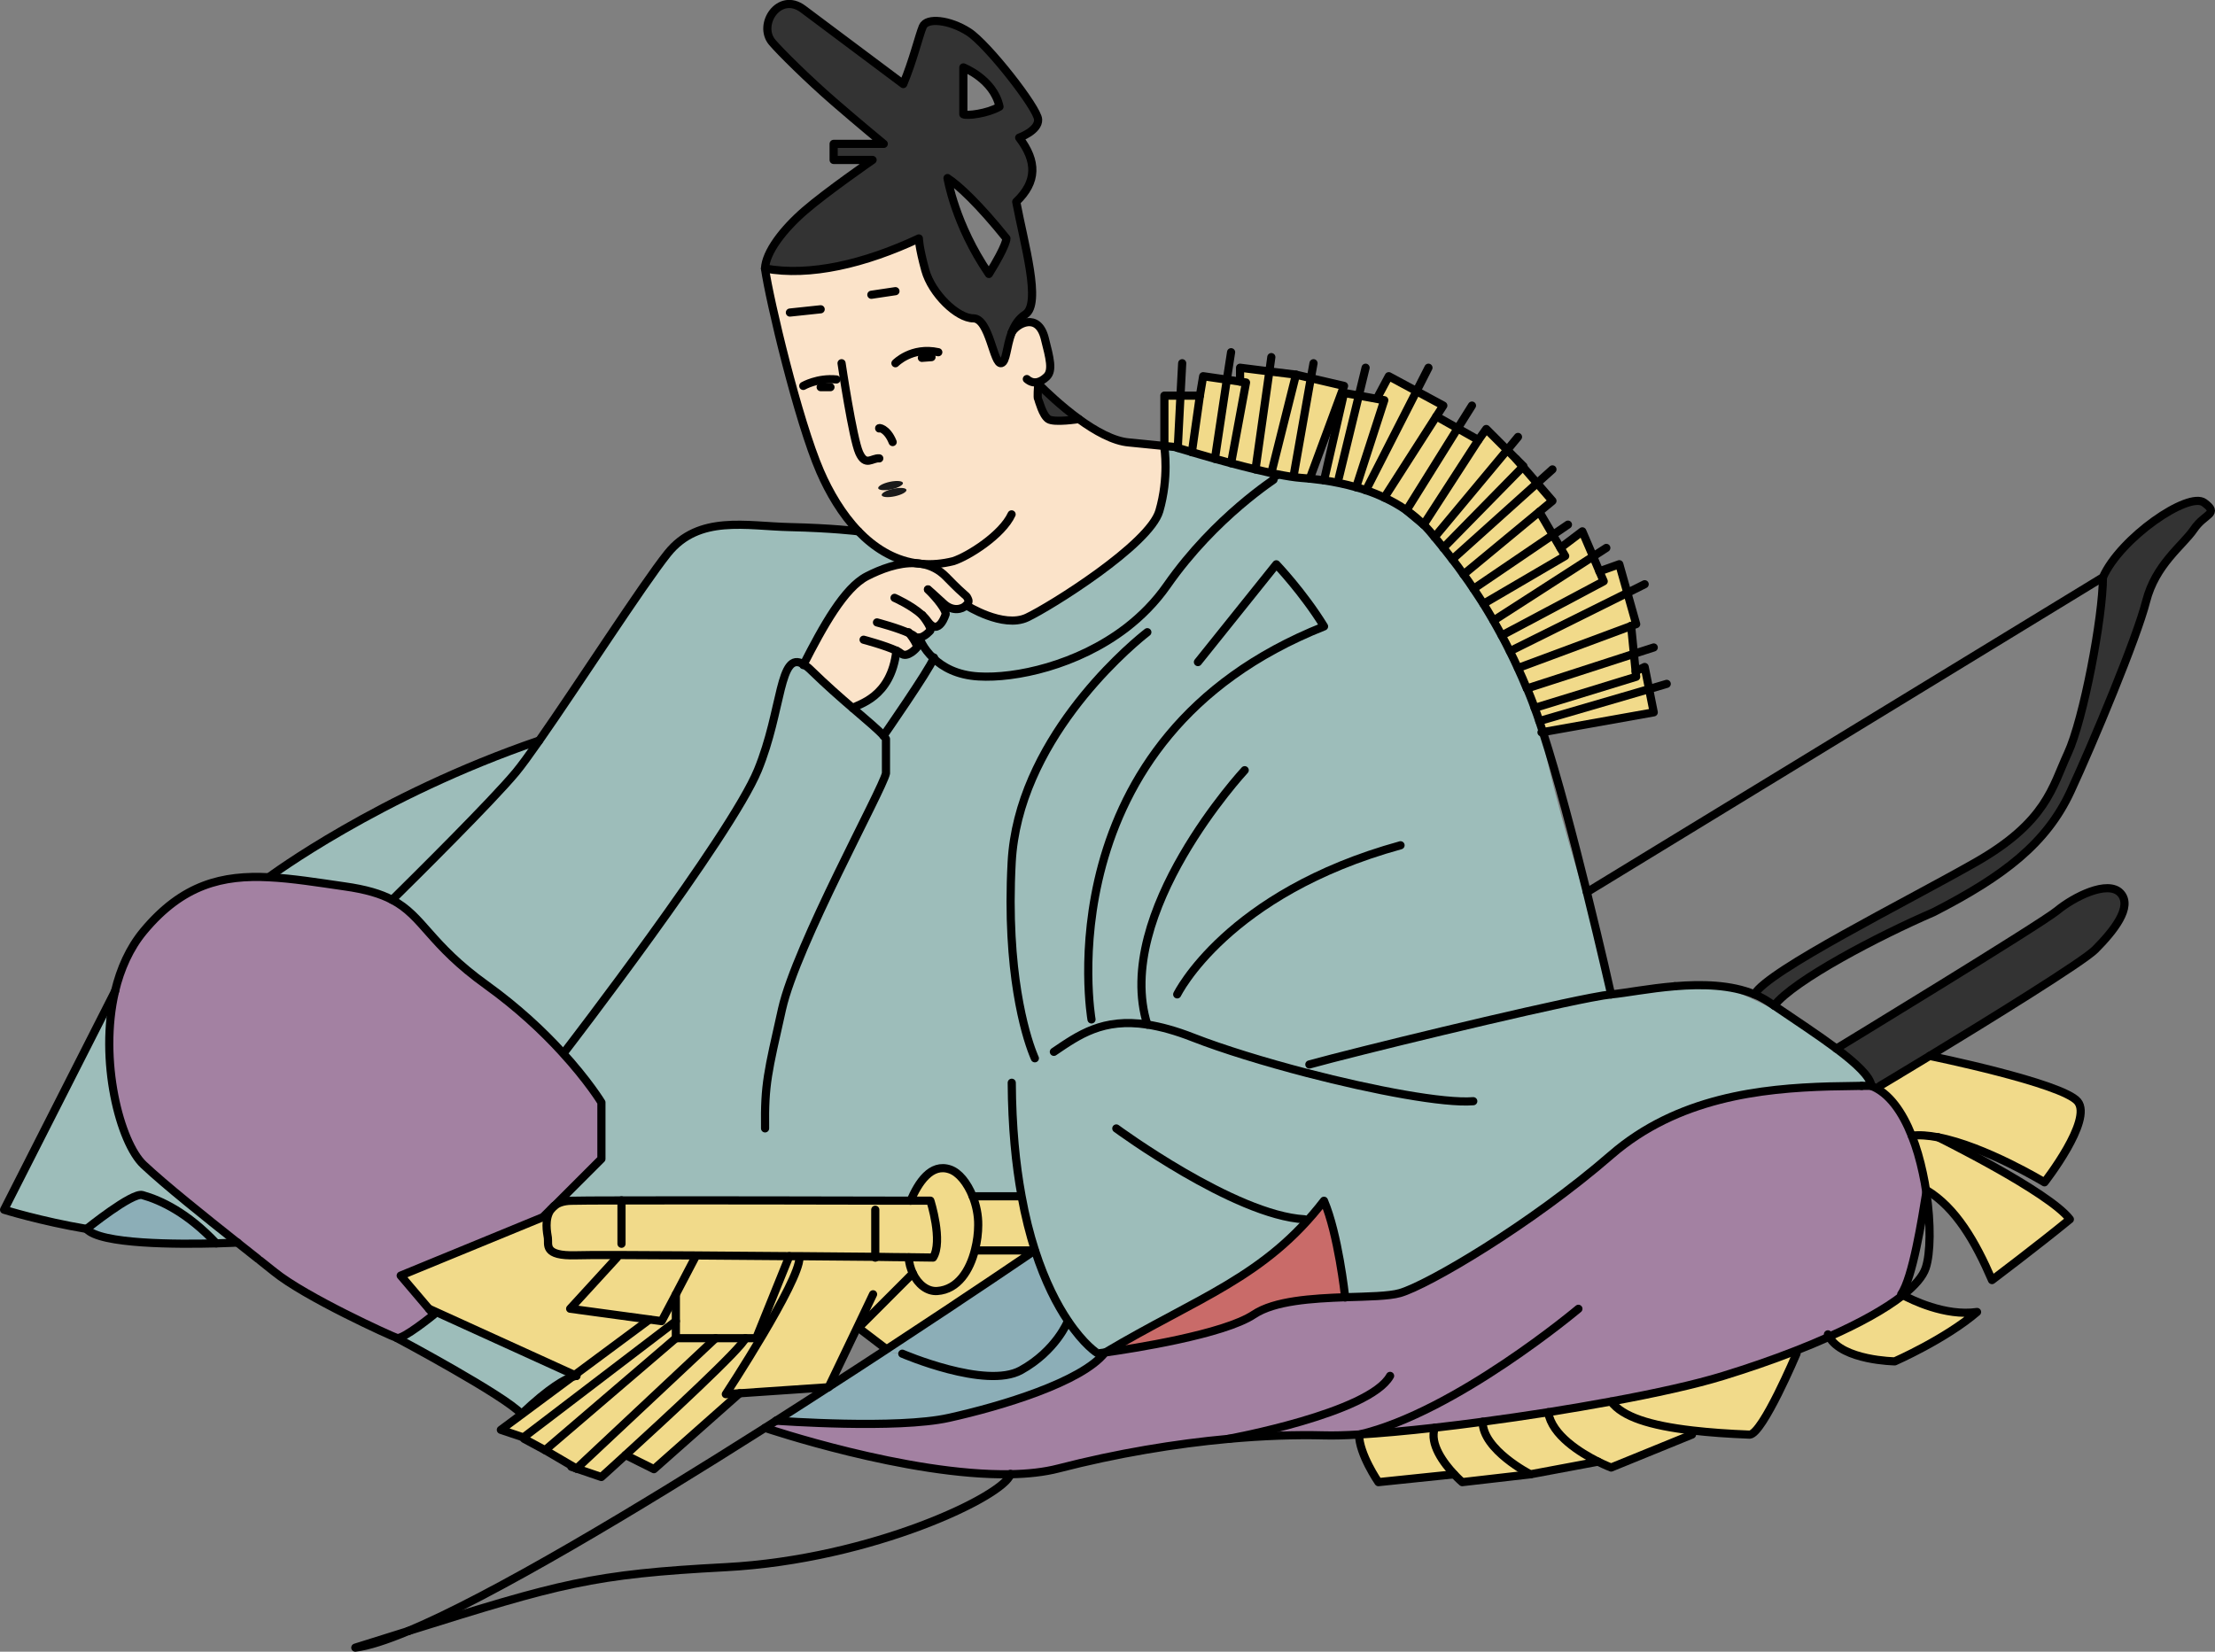 <?xml version="1.0" encoding="UTF-8"?>
<svg id="_レイヤー_1" data-name="レイヤー 1" xmlns="http://www.w3.org/2000/svg" viewBox="0 0 271.36 202.4">
  <rect x="0" y="0" width="271.36" height="202.4" fill="#808080" stroke="none"/>
  <defs>
    <style>
      .cls-1 {
        fill: #a381a2;
      }

      .cls-1, .cls-2, .cls-3, .cls-4, .cls-5, .cls-6, .cls-7, .cls-8, .cls-9 {
        stroke-width: 0px;
      }

      .cls-2 {
        fill: #c96b69;
      }

      .cls-3 {
        fill: #1a1a1a;
      }

      .cls-10 {
        fill: none;
        stroke: #000;
        stroke-linecap: round;
        stroke-linejoin: round;
      }

      .cls-4 {
        fill: #fbe3c9;
      }

      .cls-5 {
        fill: #9dbdba;
      }

      .cls-6 {
        fill: #333;
      }

      .cls-7 {
        fill: #fff;
      }

      .cls-8 {
        fill: #8caeb7;
      }

      .cls-9 {
        fill: #f1da8a;
      }
    </style>
  </defs>
  <g>
    <g>
      <path class="cls-6" d="m236.4,129.39c-3.52,2.14-6.08,3.67-6.08,3.67h-1.07c-.12-1.13-1.86-2.75-4.27-4.56,0,0,25.03-15.24,27.05-16.91s6.21-3.81,7.76-2.15c1.55,1.67-.84,4.65-3.1,6.92-1.53,1.52-12.98,8.59-20.28,13.03Z"/>
      <path class="cls-6" d="m253.66,96.99c-2.94,6.34-8.12,10.35-16.78,14.79-6.73,2.9-17.11,8.34-19.53,11.45-.21-.14-.43-.29-.64-.43-.55-.37-1.15-.69-1.78-.95,1.64-2.92,18.48-11.26,27.11-16.19,8.7-4.96,9.38-9.22,11.29-13.35,1.92-4.14,4.3-16.71,4.3-21.57,2.15-4.84,10.49-10.57,12.41-9.14,1.91,1.43.07,1.27-1.27,3.26-1.36,1.99-4.7,4.3-5.85,8.83s-6.52,17.4-9.26,23.3Z"/>
      <path class="cls-9" d="m178.14,180.66l-9.27.96s-2.37-3.44-2.37-5.83c0,0,.02,0,.03,0,2.6-.15,5.77-.44,9.24-.83-.71,1.99,1.14,4.4,2.37,5.71Z"/>
      <path class="cls-9" d="m187.49,180.66l-8.35.96s-.43-.36-.99-.96c-1.23-1.31-3.08-3.72-2.37-5.71,1.88-.21,3.85-.46,5.87-.73,0,3.46,5.85,6.44,5.85,6.44Z"/>
      <path class="cls-9" d="m195.78,179.11l-8.29,1.55s-5.85-2.98-5.85-6.44c2.64-.35,5.35-.75,8.04-1.17.44,2.82,3.98,4.99,6.1,6.06Z"/>
      <path class="cls-9" d="m197.38,171.74c1.4,1.87,4.77,2.94,9.96,3.54l-.06.51-9.91,4.04s-.66-.25-1.61-.72c-2.12-1.07-5.66-3.23-6.1-6.06,2.63-.42,5.22-.86,7.71-1.32Z"/>
      <path class="cls-9" d="m219.95,165.53l.14.35s-4.14,9.8-5.73,9.92c-2.62-.1-4.96-.27-7.02-.51-5.2-.6-8.56-1.67-9.96-3.54,5.43-1,10.32-2.08,13.72-3.13,2.99-.92,6-1.95,8.85-3.07Z"/>
      <path class="cls-9" d="m233.12,158.71c.95.52,5.17,2.64,9.08,2.07-3.9,3.34-10.08,6.05-10.08,6.05,0,0-6.39-.09-8.05-3.02,0,0,0,0,0,0,3.7-1.64,6.89-3.39,9.05-5.09Z"/>
      <path class="cls-9" d="m253.58,149.41c-3.93,3.22-9.54,7.45-9.54,7.45-2.04-4.73-4.44-8.86-8-11.01,0,.07-.03.15-.04.23-.11-.77-.25-1.54-.42-2.32-.34-1.59-.78-3.16-1.36-4.6.95-.12,2.05-.04,3.21.19,0,0,13.64,6.72,16.15,10.06Z"/>
      <path class="cls-9" d="m230.32,133.06s2.56-1.53,6.08-3.67c0,0,16.22,3.31,18.13,5.58,1.91,2.27-4.06,9.91-4.06,9.91,0,0-7.32-4.44-13.05-5.52-1.17-.22-2.26-.31-3.21-.19-1.15-2.9-2.78-5.25-4.97-6.1h1.07Z"/>
      <path class="cls-5" d="m66.05,90.75c-1.19,1.7-2.18,3.07-2.87,3.9-2.93,3.52-12.28,12.79-15.15,15.62-1.39-.73-3.19-1.28-5.85-1.65-3.32-.48-6.35-.97-9.19-1.11v-.05s13.37-9.97,33.05-16.7Z"/>
      <path class="cls-6" d="m128.44,51.34c-.72-.48-1.14-2.26-1.25-2.44-.12-.18,0-1.62,0-1.62l.15-.12c.71.71,2.61,2.55,4.84,4.18,0,0-3.03.48-3.74,0Z"/>
      <path class="cls-9" d="m144.62,48.48l-.33,6.4c-.25-.07-.39-.12-.39-.12l-1.25-.12v-6.16h1.97Z"/>
      <path class="cls-9" d="m147,48.48l-.98,6.92c-.77-.22-1.36-.4-1.73-.51l.33-6.4h2.38Z"/>
      <path class="cls-9" d="m150.3,46.52l-1.47,9.7c-1.06-.3-2.03-.58-2.81-.81h0s.98-6.92.98-6.92l.39-2.38,2.91.42Z"/>
      <path class="cls-9" d="m152.65,46.87l-1.83,9.9c-.68-.19-1.35-.37-1.98-.54l1.47-9.7,1.62.24.73.1Z"/>
      <path class="cls-9" d="m152.65,46.87l-.73-.1v-1.7l3.59.45-1.7,12.01c-.99-.23-2.01-.5-2.99-.76l1.83-9.9Z"/>
      <path class="cls-9" d="m158.77,45.91l-3.02,12.06c-.63-.14-1.28-.29-1.94-.45l1.7-12.01,3.26.4Z"/>
      <path class="cls-9" d="m160.59,46.34l4.07.94-4.2,11.36c-.36-.04-.72-.07-1.06-.09-.8-.06-1.82-.22-2.95-.45-.22-.05-.46-.09-.7-.14l3.02-12.06,1.82.43Z"/>
      <path class="cls-9" d="m166.14,59.71c-1.36-.38-2.69-.65-3.93-.84l2.45-10.72,1.81.33,2.33.43.79.14-3.45,10.66Z"/>
      <path class="cls-9" d="m167.34,60.08c-.4-.14-.79-.26-1.2-.37l3.45-10.66-.79-.14.07-.42,1.27-2.38,3.39,1.83-6.2,12.15Z"/>
      <path class="cls-9" d="m176.82,49.7l-.85,1.33-6.38,9.95c-.74-.35-1.5-.64-2.25-.9l6.2-12.15,3.29,1.77Z"/>
      <path class="cls-9" d="m178.58,52.49l-6.27,10.05c-.86-.61-1.78-1.12-2.72-1.56l6.38-9.95,2.61,1.47Z"/>
      <path class="cls-9" d="m181.12,53.92l-6.71,10.37h0c-.64-.66-1.36-1.24-2.09-1.76l6.27-10.05,2.54,1.43Z"/>
      <path class="cls-9" d="m185.72,56.22l.85.98-9.74,9.93c-.36-.45-.72-.89-1.08-1.32l8.9-10.68,1.07,1.08Z"/>
      <path class="cls-9" d="m184.65,55.14l-8.9,10.68c-.2-.24-.39-.48-.59-.71-.24-.28-.49-.55-.75-.81l6.71-10.37.95-1.36,2.57,2.57Z"/>
      <path class="cls-9" d="m186.57,57.2l1.74,2.01-10.38,9.33c-.36-.48-.73-.94-1.09-1.4l9.74-9.93Z"/>
      <path class="cls-9" d="m188.31,59.21l1.88,2.17-1.61,1.34-9.28,7.67c-.45-.64-.91-1.25-1.37-1.85l10.38-9.33Z"/>
      <path class="cls-9" d="m190.24,65.55l-9.71,6.61c-.4-.61-.81-1.2-1.23-1.77l9.28-7.67,1.66,2.83Z"/>
      <path class="cls-9" d="m191.17,67.14l.58.98-10.01,5.87c-.4-.63-.79-1.24-1.21-1.84l9.71-6.61.93,1.6Z"/>
      <path class="cls-9" d="m195.17,68.19l-12.2,7.86c-.41-.71-.82-1.39-1.23-2.06l10.01-5.87-.58-.98,2.68-2.04,1.32,3.08Z"/>
      <path class="cls-9" d="m182.97,76.05l12.2-7.86.78,1.82.52,1.21-12.49,6.64c-.34-.63-.67-1.23-1.01-1.82Z"/>
      <path class="cls-9" d="m199.37,72.65l-14.38,7.15c-.33-.66-.66-1.31-1-1.93l12.49-6.64-.52-1.21,2.44-.87.98,3.5Z"/>
      <path class="cls-9" d="m199.37,72.65l1.08,3.83-.62.22h0s-13.86,5.16-13.86,5.16c-.33-.71-.65-1.4-.99-2.07l14.38-7.15Z"/>
      <path class="cls-9" d="m199.83,76.71l.34,3.41-13.09,4.23h0c-.36-.86-.72-1.69-1.09-2.5l13.86-5.15Z"/>
      <path class="cls-9" d="m200.38,82.26l.07.66-12.44,3.82c-.18-.5-.36-.95-.52-1.38-.14-.35-.28-.68-.41-1.01l13.09-4.23.21,2.14Z"/>
      <path class="cls-9" d="m188.58,88.36c-.19-.57-.38-1.1-.57-1.61l12.44-3.82-.07-.66,1.1-.53.54,2.7-13.45,3.92Z"/>
      <path class="cls-9" d="m202.03,84.43l.57,2.86-13.57,2.42c-.15-.47-.3-.93-.45-1.36l13.45-3.92Z"/>
      <path class="cls-6" d="m124.49,24.75c.95,5.07,3.13,12.49,1.11,13.79-.84.55-1.34,1.37-1.66,2.23,0,0,0,0,0,.02-.64,1.7-.63,3.55-1.26,3.71-.96.24-1.44-5.49-3.42-5.49s-5.09-3.02-5.89-5.89c-.79-2.86-.79-3.9-.79-3.9-6.61,3.1-13.36,4.7-18.85,3.68.11-2.03,2.21-4.78,4.89-7.1,2.68-2.32,8.29-6.2,8.29-6.2h-4.77v-1.97h6.14s-2.98-2.45-6.14-5.19c-3.17-2.75-6.55-6.11-7.52-7.25-1.84-2.18.85-6.26,3.77-4.08,2.91,2.18,12.28,9.19,12.28,9.19,1.2-2.86,1.92-5.91,2.39-7.04.48-1.14,3.28-.84,5.61.65,2.33,1.49,8.47,9.36,8.52,10.74.07,1.37-2.32,2.22-2.32,2.22,2.21,2.91,2.21,5.41-.36,7.86Zm-1.19,4.47c-3.35-4.18-5.91-6.56-7.22-7.39,0,0,.9,5.66,5.07,11.75,2.22-3.58,2.15-4.35,2.15-4.35Zm-.86-16.14c-.73-3.38-4.43-4.81-4.43-4.81v5.74c.42.23,2.96-.07,4.43-.93Z"/>
      <path class="cls-5" d="m110.37,80.06c.79.67,1.94-.69,1.94-.69,0,0,.26-.23-.9-1.76.25.11.46.22.59.34.2.17.41.21.62.18h0s.42,1.32,1.76,2.56c-.59,1.49-6.14,9.48-6.14,9.48-.61-.69-2.02-1.88-3.78-3.39.54-.47,4.7-1.18,5.35-7.03.23.1.43.21.55.32Z"/>
      <path class="cls-5" d="m156.36,58.57c0,.06-7.46,4.7-13.37,13.18-1.43,2.05-3.14,3.77-5.01,5.21-6.02,4.62-13.62,6.22-18.07,5.95-2.66-.16-4.42-1.17-5.52-2.21-1.34-1.24-1.76-2.55-1.76-2.55h0c.67-.08,1.34-.87,1.34-.87,0,0,.27-.26-.98-1.88.26.22.49.48.66.73,1.38,1.95,2.22-.88,2.22-.88-.07-.89-1.93-2.77-2.16-2.99.11.08.59.5,1.92,1.73,1.07.98,2.23.71,2.75.19h0s4.5,2.89,7.43,1.52c2.92-1.37,15.03-8.95,16.22-13.06,1.2-4.12.62-7.74.62-7.74v-.24l1.25.12s.14.05.39.12c.36.11.96.29,1.73.51h0c.78.24,1.76.52,2.81.82.64.17,1.3.36,1.98.54.98.26,2,.52,2.99.76.66.16,1.32.31,1.94.45.24.05.48.09.7.14l-.09.46Z"/>
      <path class="cls-4" d="m118.37,74.16c-.51.52-1.68.79-2.75-.19-1.33-1.23-1.8-1.64-1.92-1.73.22.22,2.09,2.1,2.16,2.99,0,0-.84,2.83-2.22.88-.18-.25-.4-.5-.66-.73,1.25,1.62.98,1.88.98,1.88,0,0-.66.78-1.34.86-.21.04-.42,0-.62-.18-.13-.11-.34-.22-.59-.34,1.16,1.52.9,1.76.9,1.76,0,0-1.15,1.36-1.94.69-.12-.1-.32-.21-.55-.32-.65,5.85-4.81,6.56-5.35,7.03-1.52-1.31-3.31-2.88-5.03-4.56-.36-.36-.69-.63-.99-.8,2.37-4.66,4.99-9.39,7.76-10.81,1.67-.86,3.84-1.69,5.9-1.6.28.05.57.08.86.1,1.06.19,2.07.67,2.94,1.57,2.78,2.87,2.38,2.07,2.7,2.78.1.22,0,.5-.23.71Z"/>
      <path class="cls-4" d="m127.04,46.87s.1.11.29.3l-.15.12s-.12,1.44,0,1.62c.11.18.53,1.96,1.25,2.44.71.48,3.74,0,3.74,0,1.99,1.45,4.24,2.72,6.16,2.87l4.32.43v.24s.58,3.62-.62,7.74c-1.2,4.11-13.31,11.69-16.22,13.06-2.93,1.36-7.43-1.51-7.43-1.51h0c.23-.22.34-.5.23-.72-.32-.71.08.08-2.7-2.78-.88-.9-1.89-1.38-2.94-1.57-.28-.06-.57-.09-.86-.1-2.75-.44-5.05-1.93-6.94-3.89-2.02-2.1-3.57-4.77-4.68-7.33-2.7-6.21-6.21-20.99-6.76-24.87,5.49,1.02,12.24-.58,18.85-3.68,0,0,0,1.04.79,3.9.79,2.87,3.9,5.89,5.89,5.89s2.46,5.73,3.42,5.49c.64-.16.62-2.01,1.26-3.71,0,0,0,0,0-.02.63-1.12,3.23-2.54,4.06.67.63,2.48,1.03,3.97.23,4.73-.38.36-.78.6-1.19.67v.02Z"/>
      <path class="cls-2" d="m162.21,147.14c1.74,4.08,2.56,11.51,2.6,11.85-4.05.15-8.66.42-11.2,2.11-3.68,2.46-14.99,4.21-18.23,4.66,11.43-6.81,19.59-9.2,26.84-18.62Z"/>
      <path class="cls-9" d="m114.83,158.2c2.52-.19,3.99-2.53,4.62-5.07l.39.1h6.93s-7.56,5.17-18.2,12.14l-.07-.12-3.34-2.54,6.66-6.66c.64,1.35,1.77,2.25,3,2.16Z"/>
      <path class="cls-8" d="m130.82,161.89s-1.43,3.62-5.75,6.01c-4.31,2.38-14.53-2.03-14.53-2.03l-2.35-.25c.13-.08.26-.17.38-.25,10.63-6.97,18.2-12.14,18.2-12.14,1.24,3.89,2.72,6.69,4.05,8.66Z"/>
      <path class="cls-8" d="m134.49,165.88s.35-.04.88-.11c-2.85,3.59-12.66,6.55-19.11,7.98-6.35,1.41-20.73.37-21.16.35,2.18-1.39,4.33-2.77,6.4-4.11,2.33-1.5,4.57-2.96,6.69-4.35l2.35.25s10.22,4.41,14.53,2.03c4.32-2.39,5.75-6.01,5.75-6.01,1.95,2.91,3.59,3.98,3.67,3.98Z"/>
      <path class="cls-1" d="m166.53,175.78c-1.72.1-3.18.14-4.32.11-3.5-.09-7.47.04-11.74.43-6.45.59-13.58,1.76-20.82,3.63-1.74.45-3.73.66-5.86.7-12.59.23-30.07-5.68-30.07-5.68.46-.29.92-.58,1.37-.88h0c.43.03,14.81,1.07,21.16-.35,6.45-1.43,16.26-4.39,19.11-7.98,3.24-.45,14.55-2.21,18.23-4.66,2.54-1.69,7.16-1.96,11.2-2.11,2.8-.09,5.33-.12,6.69-.51,3.34-.95,15.99-8.35,25.89-16.94,8.11-7.04,18.38-8.14,26.68-8.38,9.17-2.35,9.93,6.99,11.51,10.62.17.78.31,1.55.42,2.32-.53,3.28-1.68,10.52-3.08,12.51,0,0,.07.04.21.11-2.16,1.7-5.35,3.45-9.05,5.09,0,0,0,0,0,0-1.32.59-2.7,1.17-4.12,1.72-2.85,1.12-5.86,2.16-8.85,3.07-3.4,1.05-8.29,2.13-13.72,3.13-2.49.46-5.08.9-7.71,1.32-2.69.42-5.4.82-8.04,1.17-2.02.27-3.99.51-5.87.73-3.48.39-6.64.68-9.24.83Z"/>
      <path class="cls-1" d="m29.1,152.26c-3.99-3.17-8.84-7.05-11.49-9.53-2.9-2.71-5.51-12.82-3.5-21.3.64-2.71,1.77-5.25,3.5-7.34,4.78-5.74,9.67-6.9,15.39-6.6,2.83.14,5.87.64,9.19,1.11,2.66.37,4.46.93,5.85,1.65,3.85,2.02,4.55,5.42,11.57,10.45,3.87,2.78,6.92,5.68,9.18,8.14,3.3,3.59,4.9,6.24,4.9,6.24v6.92l-5.77,5.77h0c-.12.09-.22.21-.31.32-.04.03-.06.06-.08.08l-.99.98-17.42,7.16,3.44,4.05.62.73s-3.81,3.1-4.53,2.86c-.71-.23-11.21-5.01-15.03-8.11-.5-.41-1.08-.87-1.72-1.37h0s-3.08-2.82-.28-.23c-.77-.61-1.61-1.27-2.5-1.98Z"/>
      <path class="cls-8" d="m17.44,146.44c2.31.65,5.57,2.2,9.06,5.92-4.68.12-14.24.14-15.91-1.77,0,0,5.58-4.51,6.84-4.16Z"/>
      <path class="cls-9" d="m85.15,153.84v.27l-2.35,4.49-1.74,3.3-1.5-.21-9.72-1.32,5.73-6.26v-.32c2.6,0,5.93.03,9.57.05Z"/>
      <path class="cls-9" d="m97.93,154.11c.05,2.91-9.02,16.72-9.02,16.72l1.71-.11-10.51,9.32-3.48-1.74c4.93-4.5,14.34-13.2,14.69-14.32h1.32l4.06-10.05c.41,0,.82,0,1.23,0v.17Z"/>
      <path class="cls-9" d="m87.67,163.98h3.65c-.36,1.12-9.76,9.81-14.69,14.32-1.77,1.62-2.96,2.69-2.96,2.69l-3.05-1.03,17.05-15.98Z"/>
      <polygon class="cls-9" points="87.67 163.98 70.63 179.96 70.62 179.95 66.78 177.7 82.8 163.98 87.67 163.98"/>
      <polygon class="cls-9" points="82.8 163.98 66.78 177.7 64.22 176.32 64.13 176.14 82.8 161.89 82.8 163.98"/>
      <path class="cls-9" d="m82.8,161.89l-18.67,14.24-2.78-.93,8.75-6.49c.32-.1.48-.11.51-.11l-.22-.1,9.18-6.81,1.5.21,1.74-3.3v3.3Z"/>
      <path class="cls-9" d="m96.7,153.93l-4.06,10.05h-9.84v-5.38l2.35-4.49v-.27c3.69.03,7.7.06,11.55.09Z"/>
      <path class="cls-9" d="m107.23,154.03c1.53.02,2.92.04,4.08.05.06.71.23,1.38.51,1.97l-6.66,6.66-.14-.07-3.52,7.34-10.88.74-1.71.11s9.06-13.81,9.02-16.72v-.17c3.37.03,6.58.06,9.3.08Z"/>
      <path class="cls-9" d="m111.55,147.13c1.53,0,2.43,0,2.43,0,0,0,1.59,4.98.33,6.97-.69,0-1.72-.02-2.99-.04-1.17,0-2.55-.03-4.08-.05-2.72-.03-5.92-.06-9.3-.08-.41,0-.82,0-1.23,0-3.85-.04-7.86-.07-11.55-.09-3.64-.02-6.97-.04-9.57-.05-2.46,0-4.25,0-5.01.03-4.06.12-3.34-1.31-3.46-2.14-.08-.56-.48-2.34.39-3.5.03-.03.05-.06.08-.08l.31-.32h0c.46-.37,1.12-.62,2.07-.64.78-.02,3.04-.04,6.17-.04,9.99-.03,28.74.02,35.41.03Z"/>
      <path class="cls-9" d="m111.83,156.04c-.28-.59-.46-1.26-.51-1.97,1.27.02,2.3.03,2.99.04,1.26-1.99-.33-6.97-.33-6.97,0,0-.9,0-2.43,0,.95-2.21,2.5-4.64,4.83-3.83,1.1.37,2.13,1.66,2.78,3.29.44,1.09.7,2.34.68,3.54,0,.94-.13,1.99-.39,3-.63,2.54-2.09,4.89-4.62,5.07-1.23.09-2.36-.81-3-2.16Z"/>
      <path class="cls-9" d="m126.77,153.23h-6.93l-.39-.1c.26-1.01.38-2.06.39-3,.02-1.21-.24-2.45-.68-3.54h5.97c.46,2.5,1.03,4.71,1.64,6.64Z"/>
      <path class="cls-5" d="m52.53,160.37l17.86,8.13-.29.21c-.82.27-2.72,1.22-6.21,4.55-2.03-2.26-15.27-9.31-15.27-9.31.72.24,4.53-2.86,4.53-2.86l-.62-.73Z"/>
      <path class="cls-9" d="m49.09,156.32l17.42-7.16.99-.98c-.87,1.16-.48,2.93-.39,3.5.12.83-.6,2.26,3.46,2.14.76-.02,2.55-.03,5.01-.03v.32l-5.73,6.26,9.72,1.32-9.18,6.81-17.86-8.13-3.44-4.05Z"/>
      <path class="cls-5" d="m26.51,152.36c-3.5-3.73-6.76-5.27-9.06-5.92-1.26-.36-6.84,4.16-6.84,4.16-5.57-.94-10.1-2.35-10.1-2.35l13.61-26.81c-2.02,8.48.6,18.59,3.5,21.3,2.65,2.49,7.5,6.36,11.49,9.53,0,0-1.02.06-2.59.1Z"/>
      <path class="cls-5" d="m112.1,68.99c-2.06-.09-4.22.74-5.9,1.6-2.77,1.42-5.38,6.15-7.76,10.81-3.02-1.81-2.57,5.58-5.61,12.97-3.34,8.11-23.54,34.35-23.54,34.35l-.52.12c-2.25-2.46-5.31-5.35-9.18-8.14-7.02-5.03-7.72-8.43-11.57-10.45,2.87-2.82,12.22-12.09,15.15-15.62.69-.83,1.68-2.2,2.87-3.9,4.79-6.86,12.68-19.12,15.74-22.94,3.82-4.78,9.66-3.34,14.99-3.22,5.16.12,8.19.5,8.38.52,1.9,1.96,4.2,3.45,6.94,3.89Z"/>
      <path class="cls-5" d="m160.13,131.49l.27-1.05c5.63-1.56,26.62-6.67,34.48-8.18,1.14-.22,2-.36,2.5-.41,1.75-.16,9.84-.74,13.01-1,2.93.66,11.2,4.14,18.85,11.82-1.26.02-3.78.44-5.18.48-8.3.24-18.57,1.35-26.68,8.38-9.9,8.6-22.55,15.99-25.89,16.94-1.36.39-3.89.42-6.69.51-.04-.34-.86-7.77-2.6-11.85-7.25,9.43-15.41,11.81-26.84,18.62-.53.07-.85.11-.88.11-.08,0-1.72-1.07-3.67-3.98-1.33-1.97-2.8-4.78-4.05-8.66-.62-1.93-1.19-4.15-1.64-6.65h-.06s-5.92,0-5.92,0c-.64-1.63-1.67-2.92-2.78-3.29-2.33-.8-3.88,1.63-4.83,3.83-6.67,0-25.42-.06-35.41-.03-3.13,0-5.39.02-6.17.04-.94.03-1.61.27-2.07.64l5.77-5.77v-6.92s-1.6-2.65-4.9-6.24l.52-.12s20.2-26.24,23.54-34.35c3.04-7.39,2.59-14.78,5.61-12.97.3.18.63.44.99.8,1.72,1.68,3.5,3.25,5.03,4.56,1.76,1.51,3.17,2.7,3.78,3.39,0,0,5.55-7.99,6.14-9.48,1.1,1.05,2.86,2.06,5.52,2.21,4.46.27,12.06-1.34,18.07-5.95l2.19.83c-2.43,1.97-15.45,13.19-16.23,27.89-.72,13.5,1.73,21.17,2.57,23.35l2.61-.13c3.07-2.08,5.98-4.17,11.45-3.34,1.62.25,3.47.75,5.61,1.59,3.64,1.42,8.74,2.99,13.97,4.35Z"/>
      <path class="cls-5" d="m160.46,58.65c.55.06,1.14.13,1.75.21,1.24.19,2.58.46,3.93.84.4.11.79.23,1.2.37.76.25,1.51.55,2.25.9.93.44,1.86.95,2.72,1.56l2.09,1.75h0c.26.27.5.54.75.82.2.23.39.47.59.71.36.43.72.87,1.08,1.32.36.46.73.93,1.09,1.4.47.6.93,1.21,1.37,1.85.42.57.83,1.16,1.23,1.77.41.6.8,1.21,1.21,1.84.41.66.82,1.35,1.23,2.06.34.59.67,1.2,1.01,1.82.34.62.67,1.26,1,1.93.34.66.66,1.36.99,2.07.37.8.74,1.64,1.09,2.5h0c.13.33.27.66.41,1.01.17.43.35.89.52,1.38.19.5.38,1.04.57,1.61.09.46.18.92.27,1.38,2.6,13.09,8.89,30.08,8.53,32.11-7.86,1.5-31.35,7.03-36.98,8.59l-.27,1.05c-5.23-1.36-10.34-2.93-13.97-4.35-2.14-.84-3.99-1.34-5.61-1.59-5.47-.83-8.38,1.25-11.45,3.34l-2.61.13c-.84-2.19-3.29-9.85-2.57-23.35.78-14.7,13.8-25.91,16.23-27.89l-2.19-.83c1.87-1.44,3.58-3.16,5.01-5.21,5.92-8.48,13.37-13.12,13.37-13.18l.09-.46c1.13.22,2.15.39,2.95.45.34.03.69.06,1.06.09Z"/>
      <path class="cls-7" d="m31.87,154.47h0s-.09-.07-.14-.1c.05.04.09.07.14.1Z"/>
    </g>
    <g>
      <path class="cls-10" d="m123.93,40.79c-.64,1.7-.63,3.55-1.26,3.71-.96.24-1.44-5.49-3.42-5.49s-5.09-3.02-5.89-5.89c-.79-2.86-.79-3.9-.79-3.9-6.61,3.1-13.36,4.7-18.85,3.68.11-2.03,2.21-4.78,4.89-7.1,2.68-2.32,8.29-6.2,8.29-6.2h-4.77v-1.97h6.14s-2.98-2.45-6.14-5.19c-3.17-2.75-6.55-6.11-7.52-7.25-1.84-2.18.85-6.26,3.77-4.08,2.91,2.18,12.28,9.19,12.28,9.19,1.2-2.86,1.92-5.91,2.39-7.04.48-1.14,3.28-.84,5.61.65,2.33,1.49,8.47,9.36,8.52,10.74.07,1.37-2.32,2.22-2.32,2.22,2.21,2.91,2.21,5.41-.36,7.86.95,5.07,3.13,12.49,1.11,13.79-.84.55-1.34,1.37-1.66,2.23"/>
      <path class="cls-10" d="m116.08,21.82s.9,5.66,5.07,11.75c2.22-3.58,2.15-4.35,2.15-4.35-3.35-4.18-5.91-6.56-7.22-7.39Z"/>
      <path class="cls-10" d="m118.02,14v-5.74s3.7,1.43,4.43,4.81c-1.47.85-4.01,1.16-4.43.93Z"/>
      <path class="cls-10" d="m93.72,32.91c.55,3.88,4.06,18.66,6.76,24.87,1.11,2.56,2.66,5.22,4.68,7.33,1.9,1.96,4.2,3.45,6.94,3.89.28.05.57.08.86.1,1.2.1,2.48,0,3.84-.34,1.85-.6,5.97-3.21,7.13-5.73"/>
      <path class="cls-10" d="m113.68,72.22l.03.03c.11.08.59.5,1.92,1.73,1.07.98,2.23.71,2.75.19.23-.21.34-.49.23-.71-.32-.71.08.08-2.7-2.78-.88-.9-1.89-1.38-2.94-1.57-.28-.06-.57-.09-.86-.1-2.06-.09-4.22.74-5.9,1.6-2.77,1.42-5.38,6.15-7.76,10.81,0,.03-.02.06-.04.08"/>
      <path class="cls-10" d="m112.98,75.39c.26.22.49.48.66.73,1.38,1.95,2.22-.88,2.22-.88-.07-.89-1.93-2.77-2.16-2.99"/>
      <path class="cls-10" d="m109.59,73.26s2.05.9,3.37,2.1"/>
      <path class="cls-10" d="m107.44,76.27s2.65.7,3.98,1.34c.25.11.46.22.59.34.2.17.41.21.62.18.67-.07,1.34-.86,1.34-.86,0,0,.27-.26-.98-1.88,0,0,0-.02-.02-.03"/>
      <path class="cls-10" d="m109.82,79.74c.23.1.43.21.55.32.79.67,1.94-.69,1.94-.69,0,0,.26-.23-.9-1.76-.03-.05-.07-.09-.1-.14"/>
      <path class="cls-10" d="m105.8,78.39s2.71.72,4.02,1.35"/>
      <path class="cls-10" d="m109.82,79.73h0c-.65,5.86-4.81,6.57-5.35,7.04"/>
      <path class="cls-10" d="m69.3,128.73s20.2-26.24,23.54-34.35c3.04-7.39,2.59-14.78,5.61-12.97.3.18.63.44.99.8,1.72,1.68,3.5,3.25,5.03,4.56,1.76,1.51,3.17,2.7,3.78,3.39.14.16.24.29.29.39v4.21c-.42,1.99-10.98,21.08-12.73,28.88s-2.15,9.19-2.08,14.63"/>
      <path class="cls-10" d="m108.24,90.16s5.55-7.99,6.14-9.48c.02-.05.03-.08.04-.11"/>
      <path class="cls-10" d="m112.62,78.13s.42,1.31,1.76,2.55c1.1,1.05,2.86,2.06,5.52,2.21,4.46.27,12.06-1.34,18.07-5.95,1.87-1.44,3.58-3.16,5.01-5.21,5.92-8.48,13.37-13.12,13.37-13.18h0"/>
      <path class="cls-10" d="m123.93,40.79s0,0,0-.02c.63-1.12,3.23-2.54,4.06.67.63,2.48,1.03,3.97.23,4.73-.38.36-.78.6-1.19.67-.42.07-.84-.05-1.23-.39"/>
      <path class="cls-10" d="m187.08,84.36c.13.33.27.66.41,1.01.17.43.35.89.52,1.38.19.5.38,1.04.57,1.61.15.43.3.89.45,1.36,1.79,5.54,3.79,13.18,5.38,19.62,1.72,6.95,2.97,12.51,2.97,12.52"/>
      <path class="cls-10" d="m174.41,64.29c.26.26.5.53.75.81.2.23.39.47.59.71.36.43.72.87,1.08,1.32.36.46.73.93,1.09,1.4.47.6.93,1.21,1.37,1.85.42.57.83,1.16,1.23,1.77.41.6.8,1.21,1.21,1.84.41.66.82,1.35,1.23,2.06.34.59.67,1.2,1.01,1.82.34.62.67,1.26,1,1.93.34.66.66,1.36.99,2.07.37.8.74,1.64,1.09,2.5"/>
      <path class="cls-10" d="m146.02,55.41c.78.23,1.76.51,2.81.81.64.17,1.3.36,1.98.54.98.26,2,.52,2.99.76.66.16,1.32.31,1.94.45.24.05.48.09.7.14,1.13.22,2.15.39,2.95.45.34.03.69.06,1.06.09.55.06,1.14.13,1.75.21,1.24.19,2.58.46,3.93.84.4.11.79.23,1.2.37.76.25,1.51.55,2.25.9.93.44,1.86.95,2.72,1.56.74.51,1.45,1.09,2.09,1.75"/>
      <path class="cls-10" d="m127.04,46.87s.1.11.29.3c.71.71,2.61,2.55,4.84,4.18,1.99,1.45,4.24,2.72,6.16,2.87l4.32.43,1.25.12s.14.05.39.12c.36.11.96.29,1.73.51"/>
      <path class="cls-10" d="m127.18,47.29s-.12,1.44,0,1.62c.11.18.53,1.96,1.25,2.44.71.48,3.74,0,3.74,0"/>
      <path class="cls-10" d="m103.1,44.51s1.37,9.22,2.16,10.97,1.58.6,2.46.69"/>
      <path class="cls-10" d="m107.71,52.5c-.13-.13.95-.07,1.65,1.67"/>
      <path class="cls-10" d="m109.7,44.51s1.99-2.07,5.25-1.35"/>
      <line class="cls-10" x1="112.94" y1="43.85" x2="114.12" y2="43.76"/>
      <path class="cls-10" d="m98.41,47.29s1.76-1.02,4.06-.79"/>
      <line class="cls-10" x1="100.54" y1="47.44" x2="101.74" y2="47.44"/>
      <line class="cls-10" x1="96.77" y1="38.3" x2="100.54" y2="37.9"/>
      <line class="cls-10" x1="106.75" y1="36.12" x2="109.7" y2="35.68"/>
      <path class="cls-10" d="m142.65,54.88s.58,3.62-.62,7.74c-1.2,4.11-13.31,11.69-16.22,13.06-2.93,1.36-7.43-1.51-7.43-1.51"/>
      <path class="cls-10" d="m160.41,130.44c5.63-1.56,26.62-6.67,34.48-8.18,1.14-.22,2-.36,2.5-.41,1.75-.16,4.64-.74,7.81-1,3.27-.27,6.84-.21,9.74,1,.63.26,1.22.58,1.78.95.21.14.42.29.64.43,2.62,1.78,5.4,3.61,7.63,5.27,2.41,1.81,4.15,3.43,4.27,4.56-.38,0-.77,0-1.17,0-1.26.02-2.61.04-4.01.07-8.3.24-18.57,1.35-26.68,8.38-9.9,8.6-22.55,15.99-25.89,16.94-1.36.39-3.89.42-6.69.51-4.05.15-8.66.42-11.2,2.11-3.68,2.46-14.99,4.21-18.23,4.66-.53.07-.85.11-.88.11-.08,0-1.72-1.07-3.67-3.98-1.33-1.97-2.8-4.78-4.05-8.66-.62-1.93-1.19-4.15-1.64-6.65-.71-3.87-1.17-8.46-1.2-13.87"/>
      <path class="cls-10" d="m105.17,65.11h0c-.2-.03-3.22-.4-8.38-.52-5.33-.11-11.17-1.55-14.99,3.22-3.06,3.82-10.94,16.08-15.74,22.94-1.19,1.7-2.18,3.07-2.87,3.9-2.93,3.52-12.28,12.79-15.15,15.62"/>
      <line class="cls-10" x1="67.59" y1="148.1" x2="67.9" y2="147.78"/>
      <path class="cls-10" d="m31.87,154.47c.64.5,1.21.96,1.72,1.37,3.81,3.1,14.32,7.88,15.03,8.11.72.24,4.53-2.86,4.53-2.86l-.62-.73-3.44-4.05,17.42-7.16.99-.98"/>
      <path class="cls-10" d="m67.91,147.78l5.77-5.77v-6.92s-1.6-2.65-4.9-6.24c-2.25-2.46-5.31-5.35-9.18-8.14-7.02-5.03-7.72-8.43-11.57-10.45-1.39-.73-3.19-1.28-5.85-1.65-3.32-.48-6.35-.97-9.19-1.11-5.72-.3-10.61.86-15.39,6.6-1.73,2.08-2.85,4.63-3.5,7.34-2.02,8.48.6,18.59,3.5,21.3,2.65,2.49,7.5,6.36,11.49,9.53.89.71,1.73,1.37,2.5,1.98"/>
      <path class="cls-10" d="m136.76,138.28s14.46,10.65,23.05,11.13"/>
      <path class="cls-10" d="m224.07,163.8c3.7-1.64,6.89-3.39,9.05-5.09,1.46-1.15,2.45-2.28,2.8-3.34.59-1.76.65-5.41.07-9.29-.11-.77-.25-1.54-.42-2.32-.34-1.59-.78-3.16-1.36-4.6-1.15-2.9-2.78-5.25-4.97-6.1"/>
      <path class="cls-10" d="m93.72,174.97s17.48,5.92,30.07,5.68c2.13-.04,4.12-.25,5.86-.7,7.24-1.87,14.37-3.04,20.82-3.63,4.27-.39,8.23-.52,11.74-.43,1.14.03,2.6,0,4.32-.11,2.6-.15,5.77-.44,9.24-.83,1.88-.21,3.85-.46,5.87-.73,2.64-.35,5.35-.75,8.04-1.17,2.63-.42,5.22-.86,7.71-1.32,5.43-1,10.32-2.08,13.72-3.13,2.99-.92,6-1.95,8.85-3.07,1.42-.55,2.8-1.13,4.12-1.72"/>
      <path class="cls-10" d="m70.63,168.6h0l-.22-.1-17.86-8.13"/>
      <path class="cls-10" d="m48.62,163.96s13.24,7.05,15.27,9.31c3.5-3.33,5.39-4.28,6.21-4.55.32-.1.48-.11.51-.11"/>
      <path class="cls-10" d="m111.55,147.13c1.53,0,2.43,0,2.43,0,0,0,1.59,4.98.33,6.97-.69,0-1.72-.02-2.99-.04-1.17,0-2.55-.03-4.08-.05-2.72-.03-5.92-.06-9.3-.08-.41,0-.82,0-1.23,0-3.85-.04-7.86-.07-11.55-.09-3.64-.02-6.97-.04-9.57-.05-2.46,0-4.25,0-5.01.03-4.06.12-3.34-1.31-3.46-2.14-.08-.56-.48-2.34.39-3.5.03-.03.05-.06.08-.08.08-.11.19-.22.31-.32h0c.46-.37,1.12-.62,2.07-.64.78-.02,3.04-.04,6.17-.04,9.99-.03,28.74.02,35.41.03Z"/>
      <path class="cls-10" d="m111.55,147.14h0c.95-2.21,2.5-4.64,4.83-3.84,1.1.37,2.13,1.66,2.78,3.29.44,1.09.7,2.34.68,3.54,0,.94-.13,1.99-.39,3-.63,2.54-2.09,4.89-4.62,5.07-1.23.09-2.36-.81-3-2.16-.28-.59-.46-1.26-.51-1.97"/>
      <line class="cls-10" x1="119.16" y1="146.59" x2="125.07" y2="146.59"/>
      <path class="cls-10" d="m50.01,199.87c18.69-5.85,22.55-6.97,38.9-7.83,18-.95,34.19-8.78,34.88-11.39,0,0,0-.03,0-.04"/>
      <path class="cls-10" d="m50.01,199.87c-2.68,1.12-4.9,1.84-6.48,2.03,2.35-.73,4.5-1.4,6.48-2.03Z"/>
      <path class="cls-10" d="m95.09,174.09c-.46.3-.92.59-1.37.88-15.71,9.97-33.29,20.53-43.71,24.9"/>
      <path class="cls-10" d="m119.84,153.23h6.93s-7.56,5.17-18.2,12.14c-.12.08-.25.17-.38.25-2.12,1.39-4.36,2.85-6.69,4.35-2.07,1.35-4.22,2.72-6.4,4.11"/>
      <path class="cls-10" d="m140.56,77.47s-.14.1-.39.31c-2.43,1.97-15.45,13.19-16.23,27.89-.72,13.5,1.73,21.17,2.57,23.35.17.45.27.66.27.66"/>
      <path class="cls-10" d="m133.72,124.92s-6-34.46,28.49-48.16c-2.56-4.17-5.85-7.61-5.85-7.61l-9.6,11.98"/>
      <path class="cls-10" d="m152.49,94.38s-16.22,17.49-11.93,31.18"/>
      <path class="cls-10" d="m144.22,121.85s6.05-12.4,27.36-18.27"/>
      <path class="cls-10" d="m129.11,128.89c3.07-2.08,5.98-4.17,11.45-3.34,1.62.25,3.47.75,5.61,1.59,3.64,1.42,8.74,2.99,13.97,4.35,8.22,2.13,16.76,3.74,20.35,3.45"/>
      <path class="cls-10" d="m95.09,174.09h0c.43.03,14.81,1.07,21.16-.35,6.45-1.43,16.26-4.39,19.11-7.98,11.43-6.81,19.59-9.2,26.84-18.62,1.74,4.08,2.56,11.51,2.6,11.85h0"/>
      <path class="cls-10" d="m110.54,165.88s10.22,4.41,14.53,2.03c4.32-2.39,5.75-6.01,5.75-6.01"/>
      <path class="cls-10" d="m150.47,176.32s17.29-3.15,19.83-7.72"/>
      <path class="cls-10" d="m194.41,109.33l63.22-38.59c2.15-4.84,10.49-10.57,12.41-9.14,1.91,1.43.07,1.27-1.27,3.26-1.36,1.99-4.7,4.3-5.85,8.83s-6.52,17.4-9.26,23.3c-2.94,6.34-8.12,10.35-16.78,14.79-6.73,2.9-17.11,8.34-19.53,11.45"/>
      <path class="cls-10" d="m257.63,70.74c0,4.86-2.38,17.43-4.3,21.57-1.91,4.13-2.59,8.39-11.29,13.35-8.63,4.92-25.47,13.27-27.11,16.19"/>
      <path class="cls-10" d="m224.97,128.5s25.03-15.24,27.05-16.91,6.21-3.81,7.76-2.15c1.55,1.67-.84,4.65-3.1,6.92-1.53,1.52-12.98,8.59-20.28,13.03-3.52,2.14-6.08,3.67-6.08,3.67"/>
      <path class="cls-10" d="m236.4,129.39s16.22,3.31,18.13,5.58c1.91,2.27-4.06,9.91-4.06,9.91,0,0-7.32-4.44-13.05-5.52-1.17-.22-2.26-.31-3.21-.19"/>
      <path class="cls-10" d="m237.43,139.35s13.64,6.72,16.15,10.06c-3.93,3.22-9.54,7.45-9.54,7.45-2.04-4.73-4.44-8.86-8-11.01,0,.07-.03.15-.04.23-.53,3.28-1.68,10.52-3.08,12.51,0,0,.07.04.21.11.95.52,5.17,2.64,9.08,2.07-3.9,3.34-10.08,6.05-10.08,6.05,0,0-6.39-.09-8.05-3.02,0,0,0,0,0,0-.05-.09-.09-.19-.14-.29"/>
      <path class="cls-10" d="m220.09,165.88s-4.14,9.8-5.73,9.92c-2.62-.1-4.96-.27-7.02-.51-5.2-.6-8.56-1.67-9.96-3.54"/>
      <path class="cls-10" d="m207.29,175.79l-9.91,4.04s-.66-.25-1.61-.72c-2.12-1.07-5.66-3.23-6.1-6.06"/>
      <path class="cls-10" d="m195.78,179.11l-8.29,1.55s-5.85-2.98-5.85-6.44"/>
      <path class="cls-10" d="m187.49,180.66l-8.35.96s-.43-.36-.99-.96c-1.23-1.31-3.08-3.72-2.37-5.71"/>
      <path class="cls-10" d="m178.14,180.66l-9.27.96s-2.37-3.44-2.37-5.83c0,0,.02,0,.03,0,11.8-2.75,26.84-15.41,26.84-15.41"/>
      <polyline class="cls-10" points="111.83 156.04 105.17 162.71 108.5 165.25"/>
      <path class="cls-10" d="m106.96,158.6l-1.93,4.05-3.52,7.34-10.88.74-1.71.11s9.06-13.81,9.02-16.72"/>
      <polyline class="cls-10" points="75.58 154.11 69.85 160.37 79.57 161.69 81.06 161.89 82.8 158.6 85.15 154.11"/>
      <polyline class="cls-10" points="82.8 158.6 82.8 161.89 82.8 163.98 87.67 163.98 91.33 163.98 92.64 163.98 96.7 153.93"/>
      <polyline class="cls-10" points="79.57 161.69 70.39 168.5 70.1 168.72 61.36 175.21 64.13 176.14 82.8 161.89"/>
      <path class="cls-10" d="m228.07,133.07h0"/>
      <path class="cls-10" d="m205.18,120.85h.02"/>
      <polyline class="cls-10" points="144.29 54.88 144.62 48.48 144.83 44.51"/>
      <polyline class="cls-10" points="142.65 54.88 142.65 54.64 142.65 48.48 144.62 48.48 147 48.48 146.02 55.4 146.02 55.41"/>
      <polyline class="cls-10" points="150.82 43.16 150.3 46.52 148.84 56.22"/>
      <polyline class="cls-10" points="147 48.48 147.4 46.1 150.3 46.52 151.92 46.76 152.65 46.87 150.82 56.76"/>
      <polyline class="cls-10" points="153.81 57.52 155.51 45.51 155.75 43.76"/>
      <polyline class="cls-10" points="151.92 46.76 151.92 45.06 155.51 45.51 158.77 45.91 155.75 57.97"/>
      <polyline class="cls-10" points="158.54 57.97 160.59 46.34 160.92 44.51"/>
      <polyline class="cls-10" points="158.77 45.91 160.59 46.34 164.66 47.29 160.46 58.65 160.46 58.66"/>
      <polyline class="cls-10" points="164.02 58.56 166.47 48.47 167.3 45.06"/>
      <polyline class="cls-10" points="166.14 59.71 169.59 49.04 168.8 48.9 166.47 48.47 164.66 48.15 162.21 58.86 162.21 58.87"/>
      <polyline class="cls-10" points="167.34 60.08 173.54 47.93 175 45.06"/>
      <polyline class="cls-10" points="168.87 48.48 170.14 46.1 173.54 47.93 176.82 49.7 175.97 51.02 169.59 60.98"/>
      <polyline class="cls-10" points="175.97 51.02 178.58 52.49 181.12 53.92 174.41 64.29 174.4 64.28 172.31 62.54 178.58 52.49 180.33 49.7"/>
      <polyline class="cls-10" points="181.12 53.92 182.08 52.57 184.65 55.14 185.72 56.22 186.64 57.13 186.57 57.2 176.83 67.13 176.82 67.14"/>
      <polyline class="cls-10" points="175.75 65.82 184.65 55.14 185.97 53.54"/>
      <polyline class="cls-10" points="185.72 56.22 186.57 57.2 188.31 59.21 190.19 61.38 188.58 62.71 179.3 70.39"/>
      <polyline class="cls-10" points="177.93 68.54 188.31 59.21 190.19 57.52"/>
      <polyline class="cls-10" points="188.58 62.71 190.24 65.55 191.17 67.14 191.75 68.13 181.74 73.99 181.73 73.99"/>
      <polyline class="cls-10" points="180.53 72.15 190.24 65.55 192.09 64.29"/>
      <polyline class="cls-10" points="191.17 67.14 193.85 65.11 195.17 68.19 195.94 70.01 196.47 71.23 183.98 77.87"/>
      <polyline class="cls-10" points="182.97 76.05 195.17 68.19 196.79 67.14"/>
      <line class="cls-10" x1="199.83" y1="76.71" x2="185.97" y2="81.86"/>
      <polyline class="cls-10" points="195.94 70.01 198.38 69.14 199.37 72.65 200.45 76.48 199.83 76.7"/>
      <polyline class="cls-10" points="184.98 79.8 199.37 72.65 201.49 71.59"/>
      <polyline class="cls-10" points="199.83 76.7 199.83 76.71 200.17 80.12 200.38 82.26 200.45 82.93 188.01 86.75"/>
      <polyline class="cls-10" points="187.07 84.36 187.08 84.36 200.17 80.12 202.6 79.34"/>
      <polyline class="cls-10" points="188.85 89.74 189.03 89.71 202.6 87.29 202.03 84.43 201.49 81.73 200.38 82.26"/>
      <path class="cls-10" d="m204.19,83.8l-2.16.64-13.45,3.92"/>
      <path class="cls-10" d="m29.1,152.26s-1.02.06-2.59.1c-4.68.12-14.24.14-15.91-1.77-5.57-.94-10.1-2.35-10.1-2.35l13.61-26.81"/>
      <path class="cls-10" d="m10.6,150.6s5.58-4.51,6.84-4.16c2.31.65,5.57,2.2,9.06,5.92"/>
      <path class="cls-10" d="m32.99,107.45s13.37-9.97,33.05-16.7"/>
      <polyline class="cls-10" points="76.14 147.09 76.14 147.1 76.14 152.41"/>
      <polyline class="cls-10" points="107.23 148.24 107.23 154.03 107.23 154.11"/>
      <polyline class="cls-10" points="82.8 163.98 66.78 177.7 64.22 176.32 64.13 176.14"/>
      <line class="cls-10" x1="70.62" y1="179.95" x2="66.78" y2="177.7"/>
      <line class="cls-10" x1="87.67" y1="163.98" x2="70.63" y2="179.96"/>
      <path class="cls-10" d="m70,179.74l.62.21h0s3.05,1.04,3.05,1.04c0,0,1.2-1.07,2.96-2.69,4.93-4.5,14.34-13.2,14.69-14.32"/>
      <polyline class="cls-10" points="76.64 178.3 80.11 180.03 90.62 170.72"/>
    </g>
  </g>
  <ellipse class="cls-3" cx="109.1" cy="59.51" rx="1.55" ry=".47" transform="translate(-10.09 24.33) rotate(-12.17)"/>
  <ellipse class="cls-3" cx="109.53" cy="60.36" rx="1.55" ry=".47" transform="translate(-10.26 24.44) rotate(-12.17)"/>
</svg>